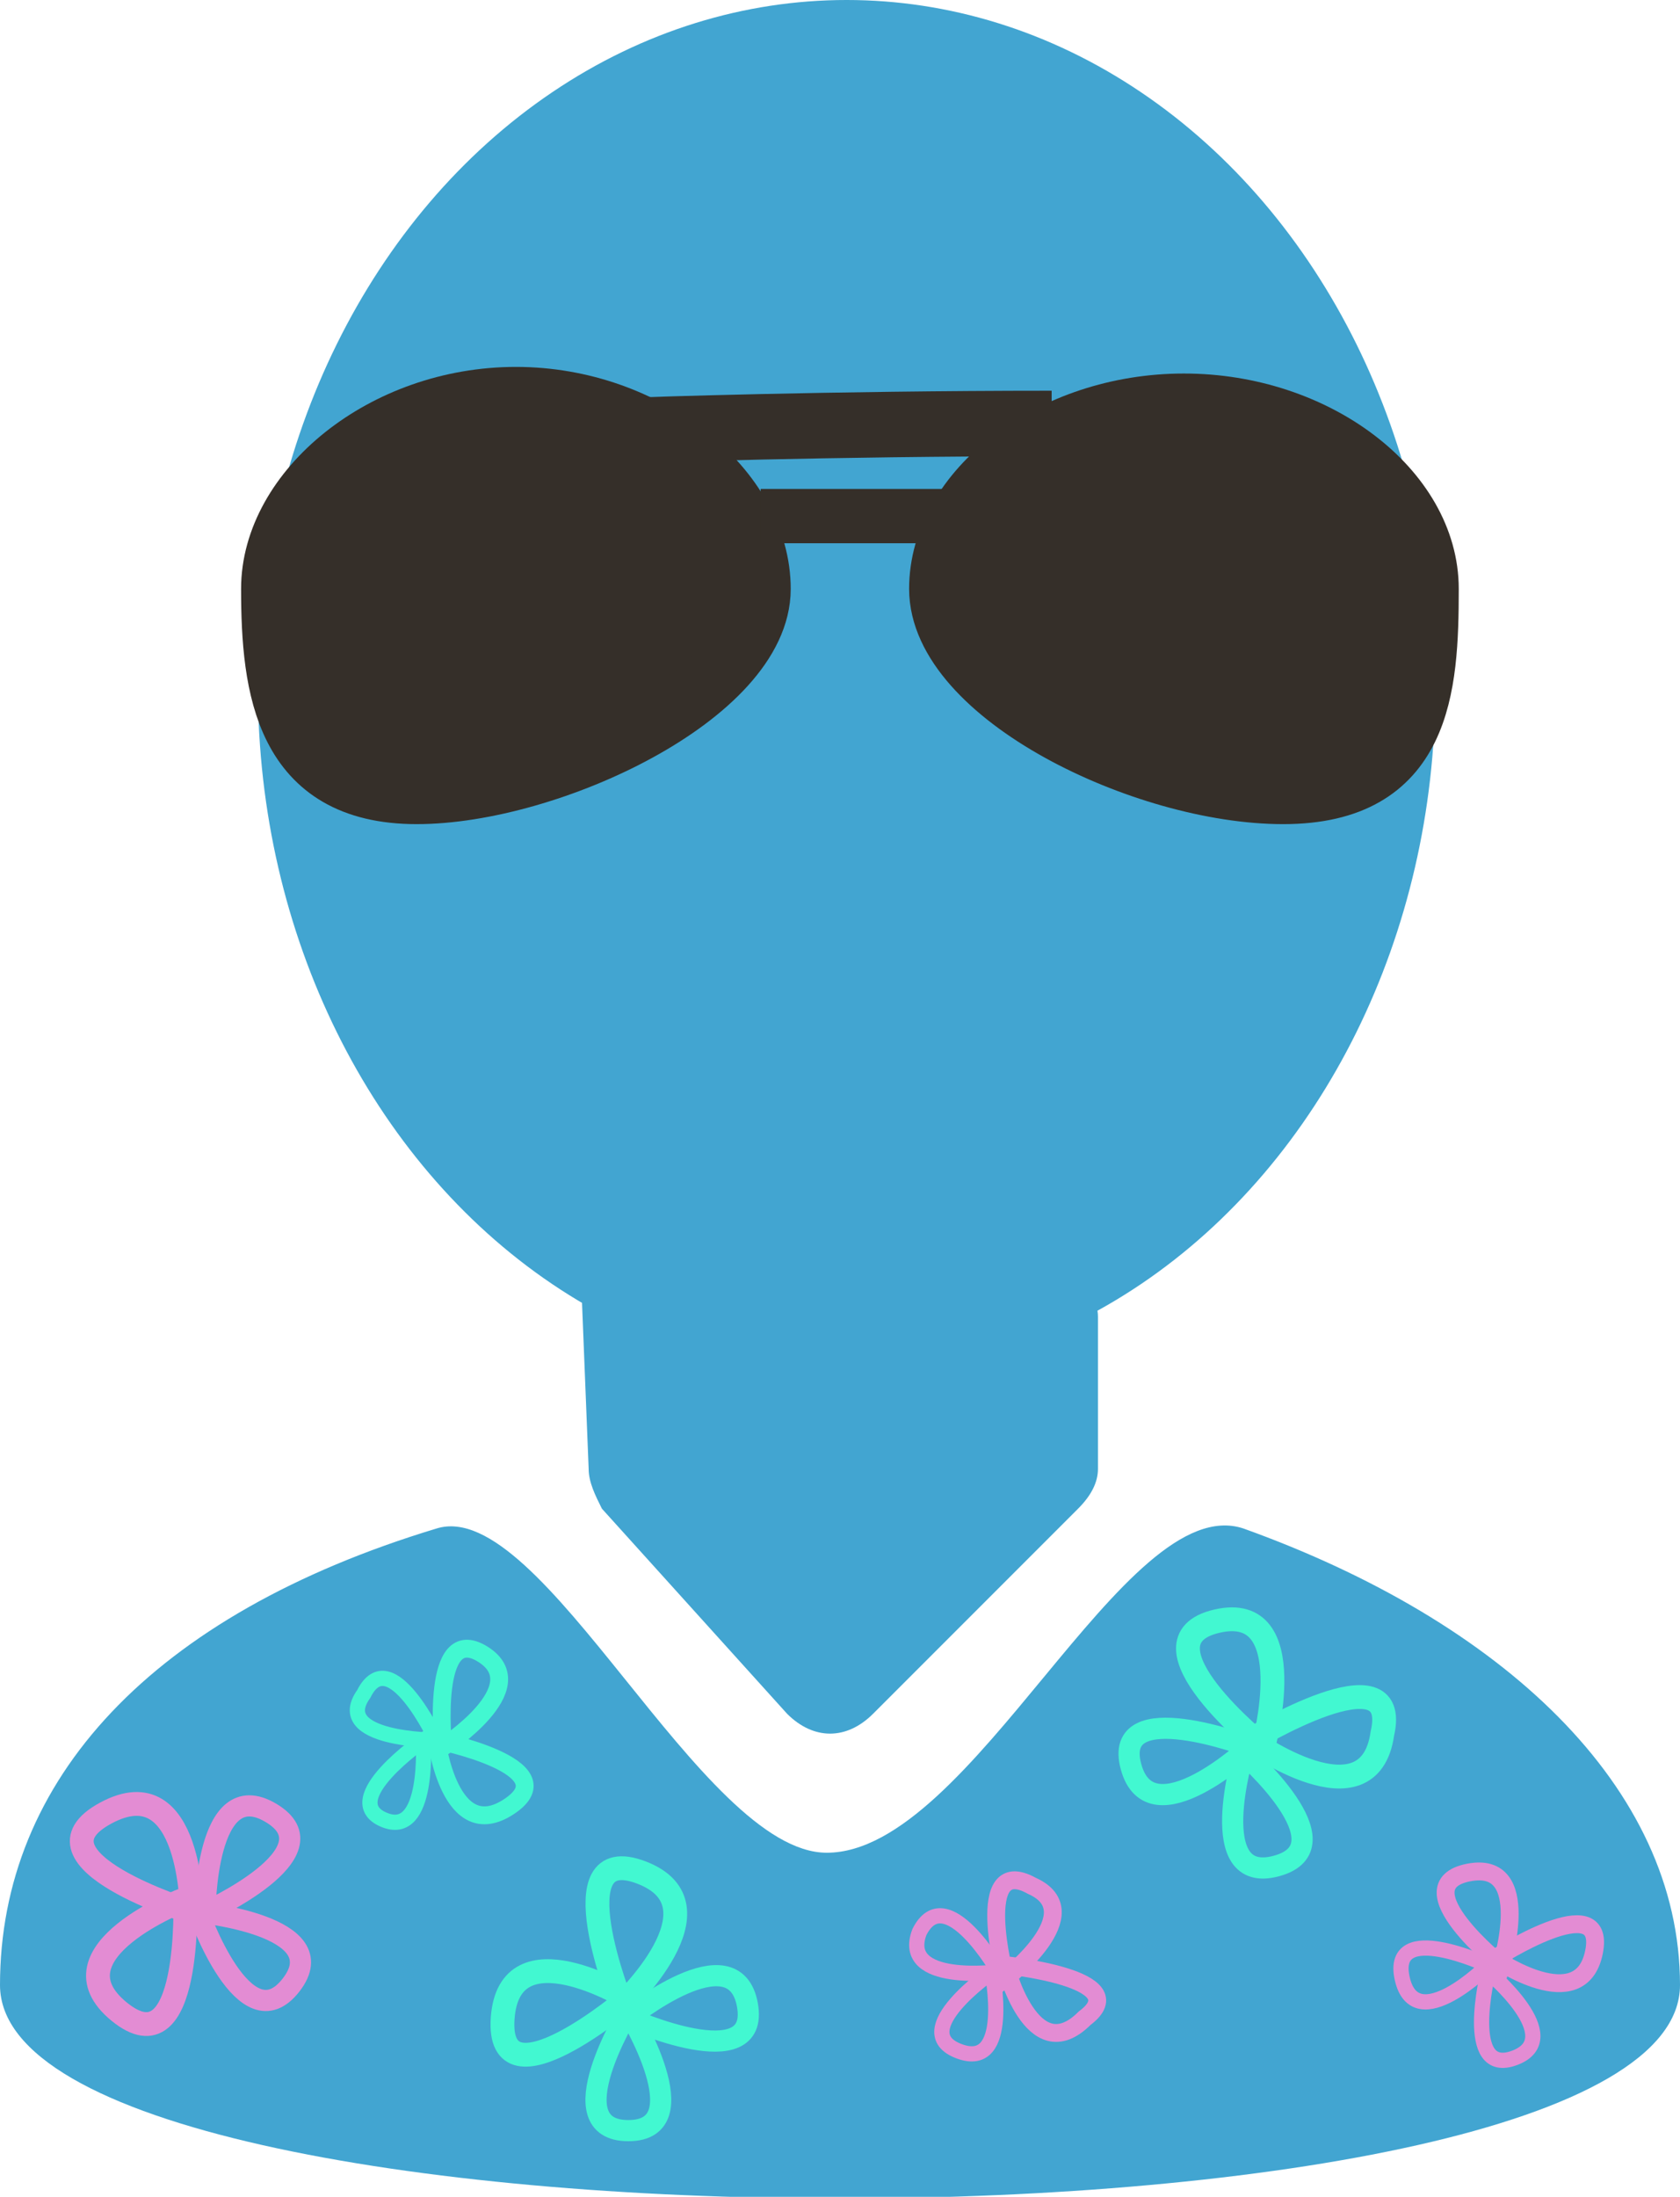 <?xml version="1.0" encoding="utf-8"?>
<!-- Generator: Adobe Illustrator 21.0.0, SVG Export Plug-In . SVG Version: 6.00 Build 0)  -->
<svg version="1.1" id="Layer_1" xmlns="http://www.w3.org/2000/svg" xmlns:xlink="http://www.w3.org/1999/xlink" x="0px" y="0px"
	 viewBox="0 0 25.4 33.2" style="enable-background:new 0 0 25.4 33.2;" xml:space="preserve">
<style type="text/css">
	.st0{fill:#42A5D1;}
	.st1{fill:#352F29;stroke:#352F29;stroke-width:0.91;stroke-miterlimit:10;}
	.st2{fill:none;stroke:#352F29;stroke-width:0.82;stroke-miterlimit:10;}
	.st3{fill:none;stroke:#352F29;stroke-width:0.99;stroke-miterlimit:10;}
	.st4{fill:none;stroke:#E38CD3;stroke-width:0.36;stroke-miterlimit:10;}
	.st5{fill:none;stroke:#E38CD3;stroke-width:0.32;stroke-miterlimit:10;}
	.st6{fill:none;stroke:#42F8D1;stroke-width:0.36;stroke-miterlimit:10;}
	.st7{fill:none;stroke:#42F8D1;stroke-width:0.32;stroke-miterlimit:10;}
	.st8{fill:none;stroke:#E38CD3;stroke-width:0.27;stroke-miterlimit:10;}
	.st9{fill:none;stroke:#E38CD3;stroke-width:0.23;stroke-miterlimit:10;}
	.st10{fill:none;stroke:#42F8D1;stroke-width:0.27;stroke-miterlimit:10;}
	.st11{fill:none;stroke:#42F8D1;stroke-width:0.23;stroke-miterlimit:10;}
</style>
<title>login</title>
<ellipse class="st0" cx="12.8" cy="10.4" rx="8.9" ry="10.4"/>
<path class="st0" d="M8.8,19.7l0.1,2.5c0,0.2,0.1,0.4,0.2,0.6l2.8,3.1c0.4,0.4,0.9,0.4,1.3,0c0,0,0,0,0,0l3.1-3.1
	c0.2-0.2,0.3-0.4,0.3-0.6v-2.3c0-0.5-0.6-0.5-1-0.6H9.8C9.3,19.2,8.8,19.1,8.8,19.7z"/>
<path class="st0" d="M25.4,30c0,4.3-25.4,4.3-25.4,0c0-3.1,2.3-5.6,6.6-6.9c1.6-0.5,4,4.9,5.9,4.9c2.2,0,4.5-5.5,6.3-4.9
	C22.7,24.5,25.4,27,25.4,30z"/>
<path class="st1" d="M11.5,8.9c0,1.6-3.2,3.1-5.2,3.1s-2.2-1.6-2.2-3.1s1.7-2.9,3.7-2.9S11.5,7.4,11.5,8.9z"/>
<path class="st1" d="M14.2,8.9c0,1.6,3.1,3.1,5.2,3.1s2.2-1.6,2.2-3.1s-1.7-2.8-3.7-2.8S14.2,7.4,14.2,8.9z"/>
<path class="st2" d="M11.5,7.8c0,0,1.2,0,2.8,0"/>
<path class="st3" d="M9.7,6.5c0,0,2.8-0.1,6.2-0.1"/>
<path class="st4" d="M2.9,28.9c0,0-2.6-0.8-1.3-1.5S2.9,28.9,2.9,28.9z"/>
<path class="st5" d="M3.1,28.9c0,0,0-2.1,1-1.5S3.1,28.9,3.1,28.9z"/>
<path class="st5" d="M3,28.9c0,0,2.1,0.2,1.4,1.1C3.7,30.9,3,28.9,3,28.9z"/>
<path class="st4" d="M2.8,28.7c0,0,0.1,2.6-1,1.7S2.8,28.7,2.8,28.7z"/>
<path class="st6" d="M9.4,30.3c0,0-1-2.5,0.3-2S9.4,30.3,9.4,30.3z"/>
<path class="st7" d="M9.5,30.5c0,0,1.6-1.3,1.8-0.2S9.5,30.5,9.5,30.5z"/>
<path class="st7" d="M9.5,30.4c0,0,1.1,1.8,0,1.8S9.5,30.4,9.5,30.4z"/>
<path class="st6" d="M9.5,30.2c0,0-2,1.7-1.9,0.3S9.5,30.2,9.5,30.2z"/>
<path class="st6" d="M18.9,26.3c0,0,2.3-1.4,2-0.1C20.7,27.6,18.9,26.3,18.9,26.3z"/>
<path class="st7" d="M18.8,26.5c0,0,1.6,1.4,0.5,1.7S18.8,26.5,18.8,26.5z"/>
<path class="st7" d="M18.9,26.4c0,0-1.5,1.4-1.8,0.3S18.9,26.4,18.9,26.4z"/>
<path class="st6" d="M19.1,26.4c0,0-2-1.6-0.7-1.9S19.1,26.4,19.1,26.4z"/>
<path class="st8" d="M22.6,29.6c0,0,1.7-1.1,1.5-0.1S22.6,29.6,22.6,29.6z"/>
<path class="st9" d="M22.5,29.8c0,0,1.2,1,0.4,1.3S22.5,29.8,22.5,29.8z"/>
<path class="st9" d="M22.5,29.7c0,0-1.1,1.1-1.3,0.2S22.5,29.7,22.5,29.7z"/>
<path class="st8" d="M22.7,29.7c0,0-1.5-1.2-0.5-1.4S22.7,29.7,22.7,29.7z"/>
<path class="st8" d="M15.2,29.7c0,0,2,0.2,1.2,0.8C15.6,31.3,15.2,29.7,15.2,29.7z"/>
<path class="st9" d="M15,29.8c0,0,0.3,1.5-0.5,1.2S15,29.8,15,29.8z"/>
<path class="st9" d="M15.1,29.8c0,0-1.5,0.2-1.2-0.6C14.3,28.4,15.1,29.8,15.1,29.8z"/>
<path class="st8" d="M15.2,29.9c0,0-0.5-1.9,0.4-1.4C16.5,28.9,15.2,29.9,15.2,29.9z"/>
<path class="st10" d="M6.6,26.3c0,0,2,0.4,1.1,1S6.6,26.3,6.6,26.3z"/>
<path class="st11" d="M6.4,26.3c0,0,0.1,1.5-0.6,1.2S6.4,26.3,6.4,26.3z"/>
<path class="st11" d="M6.6,26.3c0,0-1.6,0-1.1-0.7C5.9,24.8,6.6,26.3,6.6,26.3z"/>
<path class="st10" d="M6.7,26.4c0,0-0.2-1.9,0.6-1.4S6.7,26.4,6.7,26.4z"/>
</svg>
